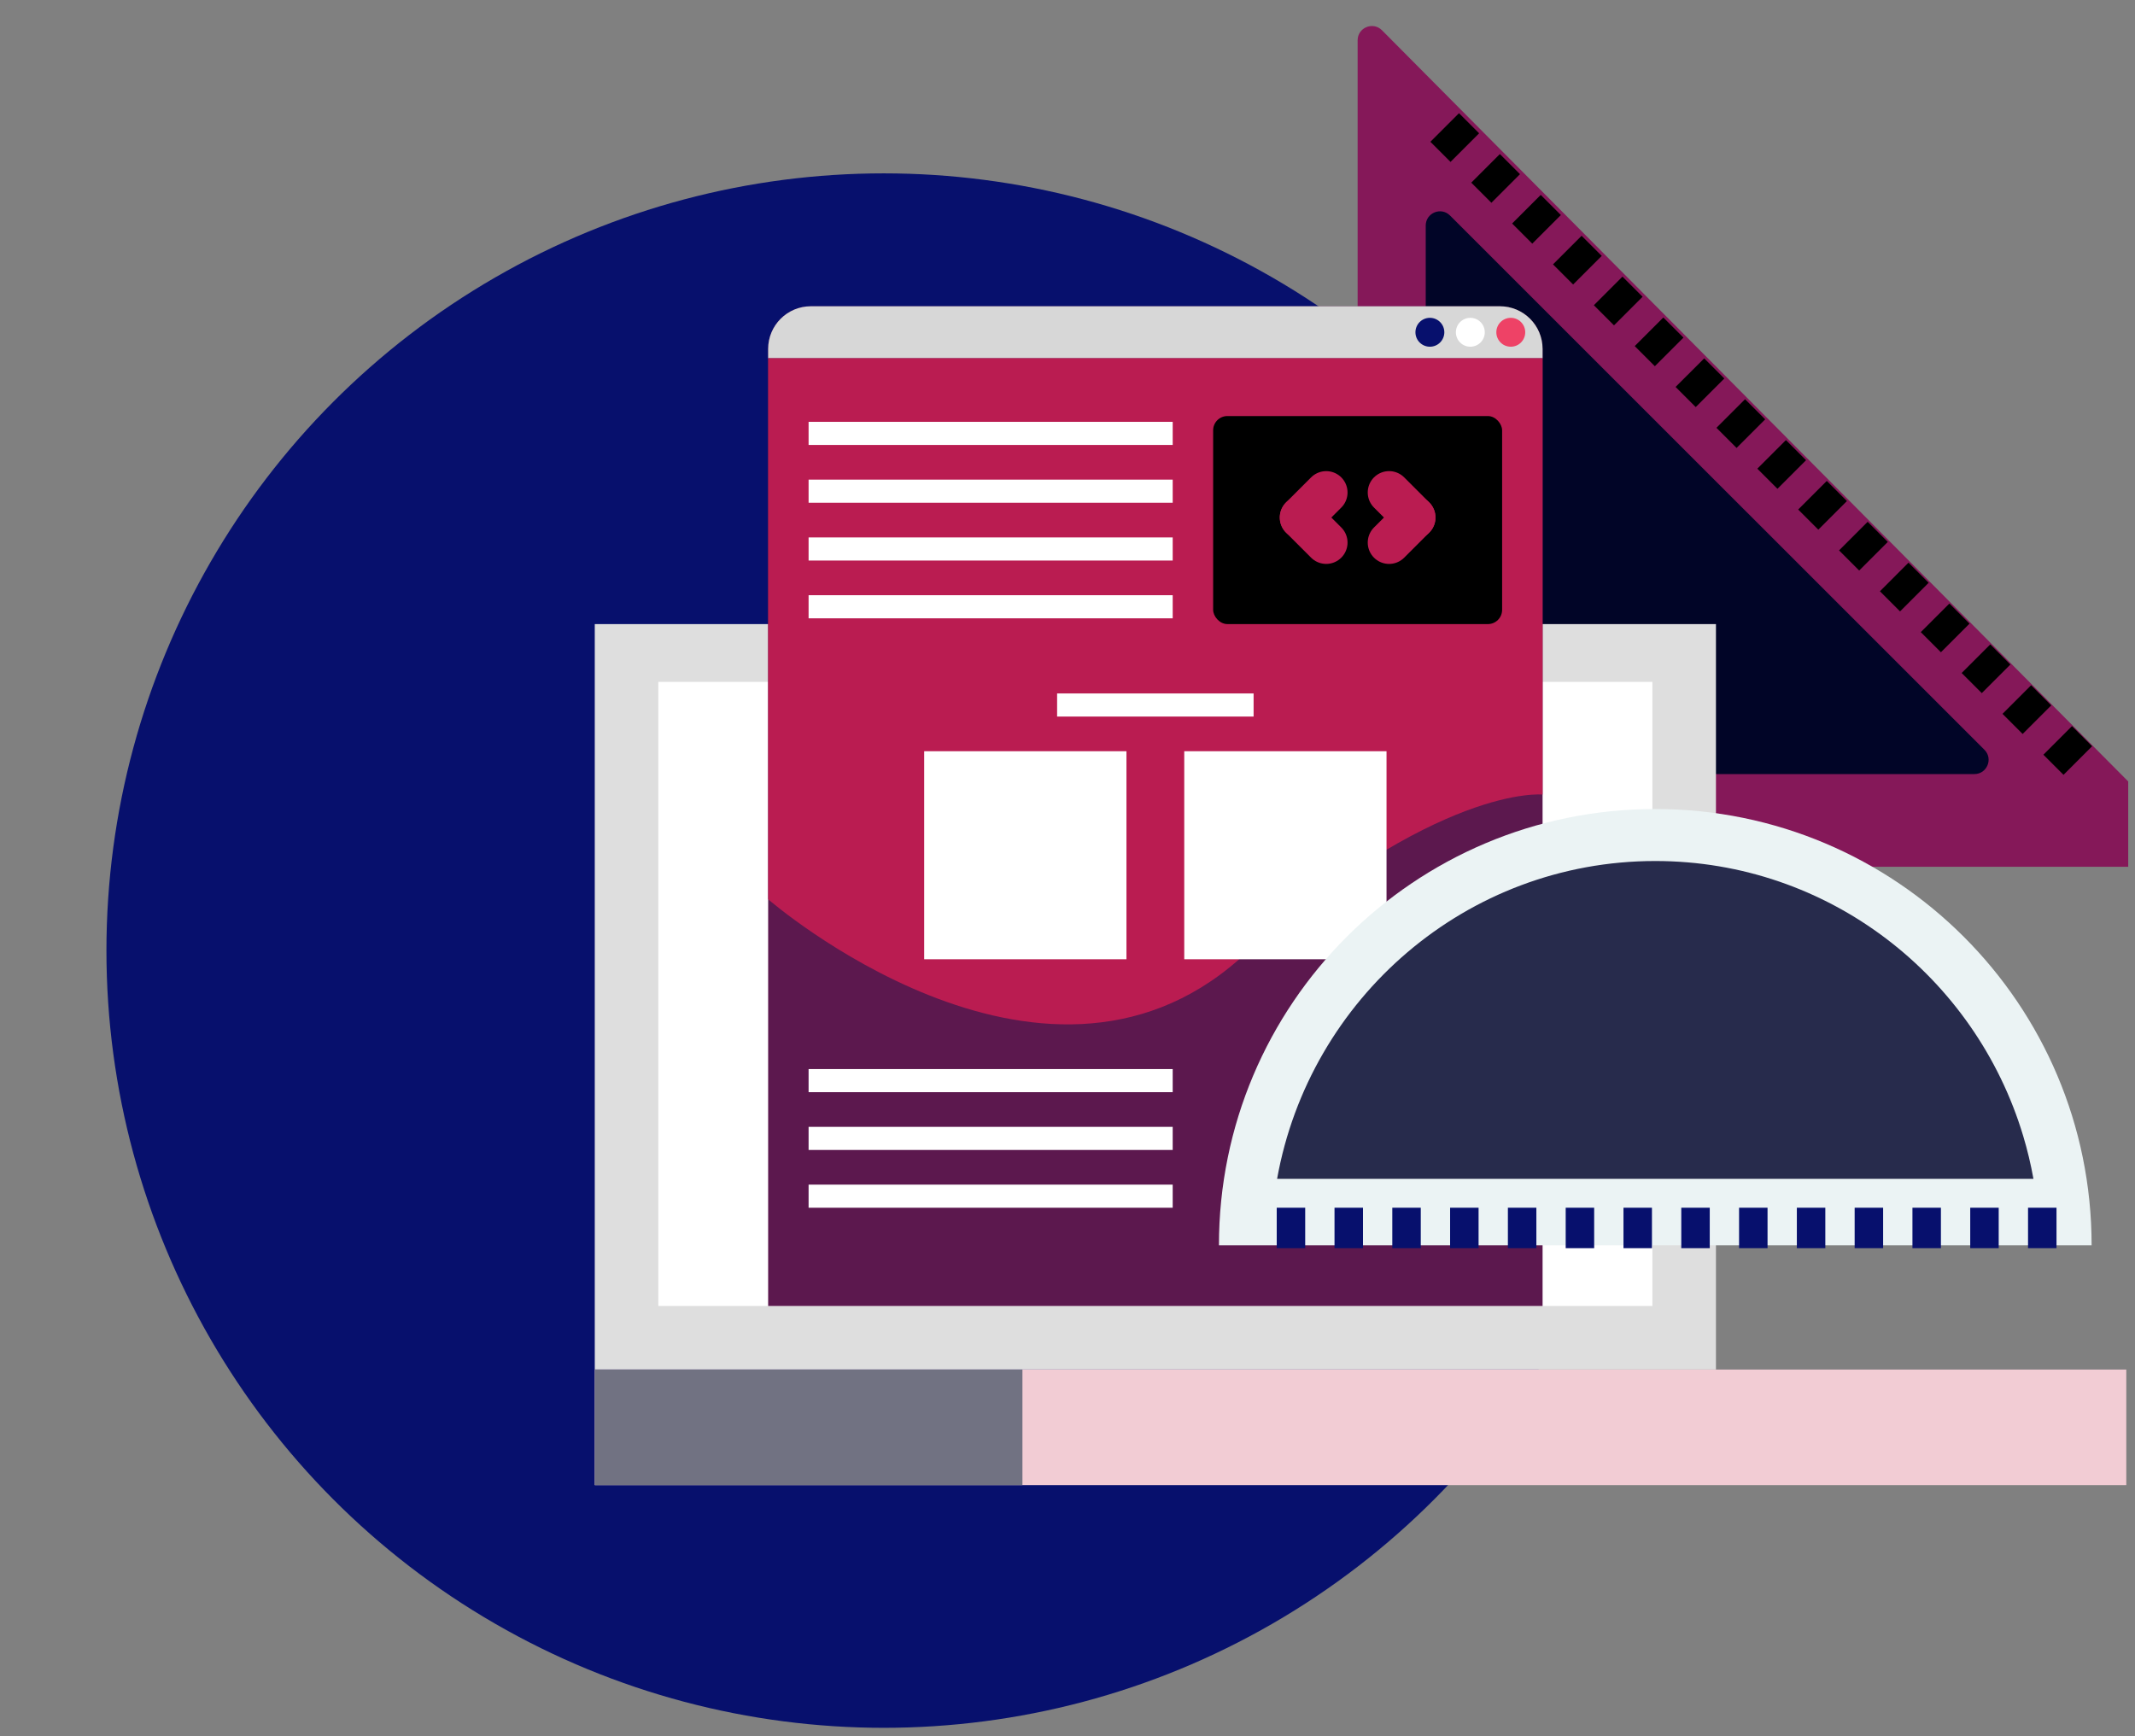 <svg width="150" height="122" viewBox="0 0 150 122" fill="none" xmlns="http://www.w3.org/2000/svg">
<rect x="0" y="0" width="150" height="122" fill="#808080" stroke="none"/>
<g clip-path="url(#clip0)">
<circle cx="62.09" cy="66.793" r="54.612" fill="#07106D"/>
<path d="M96.384 60.905L153.075 60.905C153.965 60.905 154.411 59.831 153.785 59.2L97.094 2.126C96.465 1.493 95.384 1.938 95.384 2.831L95.384 59.905C95.384 60.458 95.832 60.905 96.384 60.905Z" fill="#851859"/>
<path d="M101.168 54.39L138.713 54.39C139.604 54.39 140.051 53.312 139.421 52.682L101.875 15.143C101.245 14.513 100.168 14.959 100.168 15.85L100.168 53.39C100.168 53.942 100.616 54.39 101.168 54.39Z" fill="#010527"/>
<rect x="41.787" y="43.852" width="78.772" height="52.379" fill="#DEDEDE"/>
<rect x="46.253" y="47.912" width="69.839" height="43.852" fill="white"/>
<rect x="41.787" y="96.231" width="107.601" height="8.121" fill="#F2CCD4"/>
<rect x="41.787" y="96.231" width="30.047" height="8.121" fill="#717282"/>
<path d="M53.968 24.52C53.968 22.863 55.311 21.52 56.968 21.52H105.378C107.035 21.52 108.378 22.863 108.378 24.52V91.764H53.968V24.52Z" fill="#5C184E"/>
<path d="M53.968 24.52C53.968 22.863 55.311 21.52 56.968 21.52H105.378C107.035 21.52 108.378 22.863 108.378 24.52V25.174H53.968V24.52Z" fill="#D7D7D7"/>
<circle cx="106.144" cy="23.347" r="1.015" fill="#EE4266"/>
<circle cx="100.46" cy="23.347" r="1.015" fill="#07106D"/>
<circle cx="103.302" cy="23.347" r="1.015" fill="white"/>
<path d="M53.968 25.174H108.378V55.83C108.378 55.83 101.069 55.049 87.061 67.402C73.052 79.755 53.968 63.188 53.968 63.188V25.174Z" fill="#BA1C51"/>
<rect x="85.233" y="29.234" width="20.302" height="14.617" rx="1" fill="black"/>
<line x1="93.175" y1="34.604" x2="91.415" y2="36.364" stroke="#BA1C51" stroke-width="3" stroke-linecap="round"/>
<line x1="91.415" y1="36.363" x2="93.175" y2="38.123" stroke="#BA1C51" stroke-width="3" stroke-linecap="round"/>
<line x1="97.594" y1="38.124" x2="99.354" y2="36.364" stroke="#BA1C51" stroke-width="3" stroke-linecap="round"/>
<line x1="99.354" y1="36.363" x2="97.594" y2="34.603" stroke="#BA1C51" stroke-width="3" stroke-linecap="round"/>
<rect x="56.81" y="41.822" width="25.581" height="1.624" fill="white"/>
<rect x="56.81" y="37.762" width="25.581" height="1.624" fill="white"/>
<rect x="56.81" y="33.701" width="25.581" height="1.624" fill="white"/>
<rect x="56.81" y="29.641" width="25.581" height="1.624" fill="white"/>
<rect x="64.931" y="52.785" width="14.211" height="14.617" fill="white"/>
<rect x="83.203" y="52.785" width="14.211" height="14.617" fill="white"/>
<rect x="74.27" y="48.725" width="13.805" height="1.624" fill="white"/>
<rect x="56.81" y="75.117" width="25.581" height="1.624" fill="white"/>
<rect x="56.81" y="79.178" width="25.581" height="1.624" fill="white"/>
<rect x="56.81" y="83.238" width="25.581" height="1.624" fill="white"/>
<path d="M116.296 56.845C99.365 56.845 85.64 70.57 85.64 87.501H146.952C146.952 70.57 133.227 56.845 116.296 56.845Z" fill="#EBF3F4"/>
<path d="M142.145 79.818C138.79 68.639 128.486 60.499 116.295 60.499C103.034 60.499 92.005 70.132 89.726 82.831H142.865C142.681 81.806 142.44 80.8 142.145 79.818Z" fill="#202345" fill-opacity="0.96"/>
<line x1="101.203" y1="10.67" x2="103.213" y2="8.66" stroke="black" stroke-width="2"/>
<line x1="104.075" y1="13.541" x2="106.084" y2="11.531" stroke="black" stroke-width="2"/>
<line x1="106.946" y1="16.412" x2="108.956" y2="14.402" stroke="black" stroke-width="2"/>
<line x1="109.817" y1="19.283" x2="111.827" y2="17.273" stroke="black" stroke-width="2"/>
<line x1="112.688" y1="22.154" x2="114.698" y2="20.144" stroke="black" stroke-width="2"/>
<line x1="115.559" y1="25.025" x2="117.569" y2="23.015" stroke="black" stroke-width="2"/>
<line x1="118.43" y1="27.896" x2="120.44" y2="25.887" stroke="black" stroke-width="2"/>
<line x1="121.301" y1="30.767" x2="123.311" y2="28.758" stroke="black" stroke-width="2"/>
<line x1="124.172" y1="33.639" x2="126.182" y2="31.629" stroke="black" stroke-width="2"/>
<line x1="127.043" y1="36.51" x2="129.053" y2="34.5" stroke="black" stroke-width="2"/>
<line x1="129.914" y1="39.381" x2="131.924" y2="37.371" stroke="black" stroke-width="2"/>
<line x1="132.786" y1="42.253" x2="134.795" y2="40.243" stroke="black" stroke-width="2"/>
<line x1="135.657" y1="45.124" x2="137.667" y2="43.114" stroke="black" stroke-width="2"/>
<line x1="138.528" y1="47.995" x2="140.538" y2="45.985" stroke="black" stroke-width="2"/>
<line x1="141.399" y1="50.866" x2="143.409" y2="48.856" stroke="black" stroke-width="2"/>
<line x1="144.27" y1="53.737" x2="146.28" y2="51.727" stroke="black" stroke-width="2"/>
<line x1="143.485" y1="84.861" x2="143.485" y2="87.704" stroke="#07106D" stroke-width="2"/>
<line x1="139.424" y1="84.861" x2="139.424" y2="87.704" stroke="#07106D" stroke-width="2"/>
<line x1="135.364" y1="84.861" x2="135.364" y2="87.704" stroke="#07106D" stroke-width="2"/>
<line x1="131.304" y1="84.861" x2="131.304" y2="87.704" stroke="#07106D" stroke-width="2"/>
<line x1="127.243" y1="84.861" x2="127.243" y2="87.704" stroke="#07106D" stroke-width="2"/>
<line x1="123.183" y1="84.861" x2="123.183" y2="87.704" stroke="#07106D" stroke-width="2"/>
<line x1="119.123" y1="84.861" x2="119.123" y2="87.704" stroke="#07106D" stroke-width="2"/>
<line x1="115.062" y1="84.861" x2="115.062" y2="87.704" stroke="#07106D" stroke-width="2"/>
<line x1="111.002" y1="84.861" x2="111.002" y2="87.704" stroke="#07106D" stroke-width="2"/>
<line x1="106.941" y1="84.861" x2="106.941" y2="87.704" stroke="#07106D" stroke-width="2"/>
<line x1="102.881" y1="84.861" x2="102.881" y2="87.704" stroke="#07106D" stroke-width="2"/>
<line x1="98.82" y1="84.861" x2="98.82" y2="87.704" stroke="#07106D" stroke-width="2"/>
<line x1="94.76" y1="84.861" x2="94.76" y2="87.704" stroke="#07106D" stroke-width="2"/>
<line x1="90.7" y1="84.861" x2="90.7" y2="87.704" stroke="#07106D" stroke-width="2"/>
</g>
<defs>
<clipPath id="clip0">
<rect width="149.046" height="121" fill="white" transform="translate(0.477 0.405)"/>
</clipPath>
</defs>
</svg>
